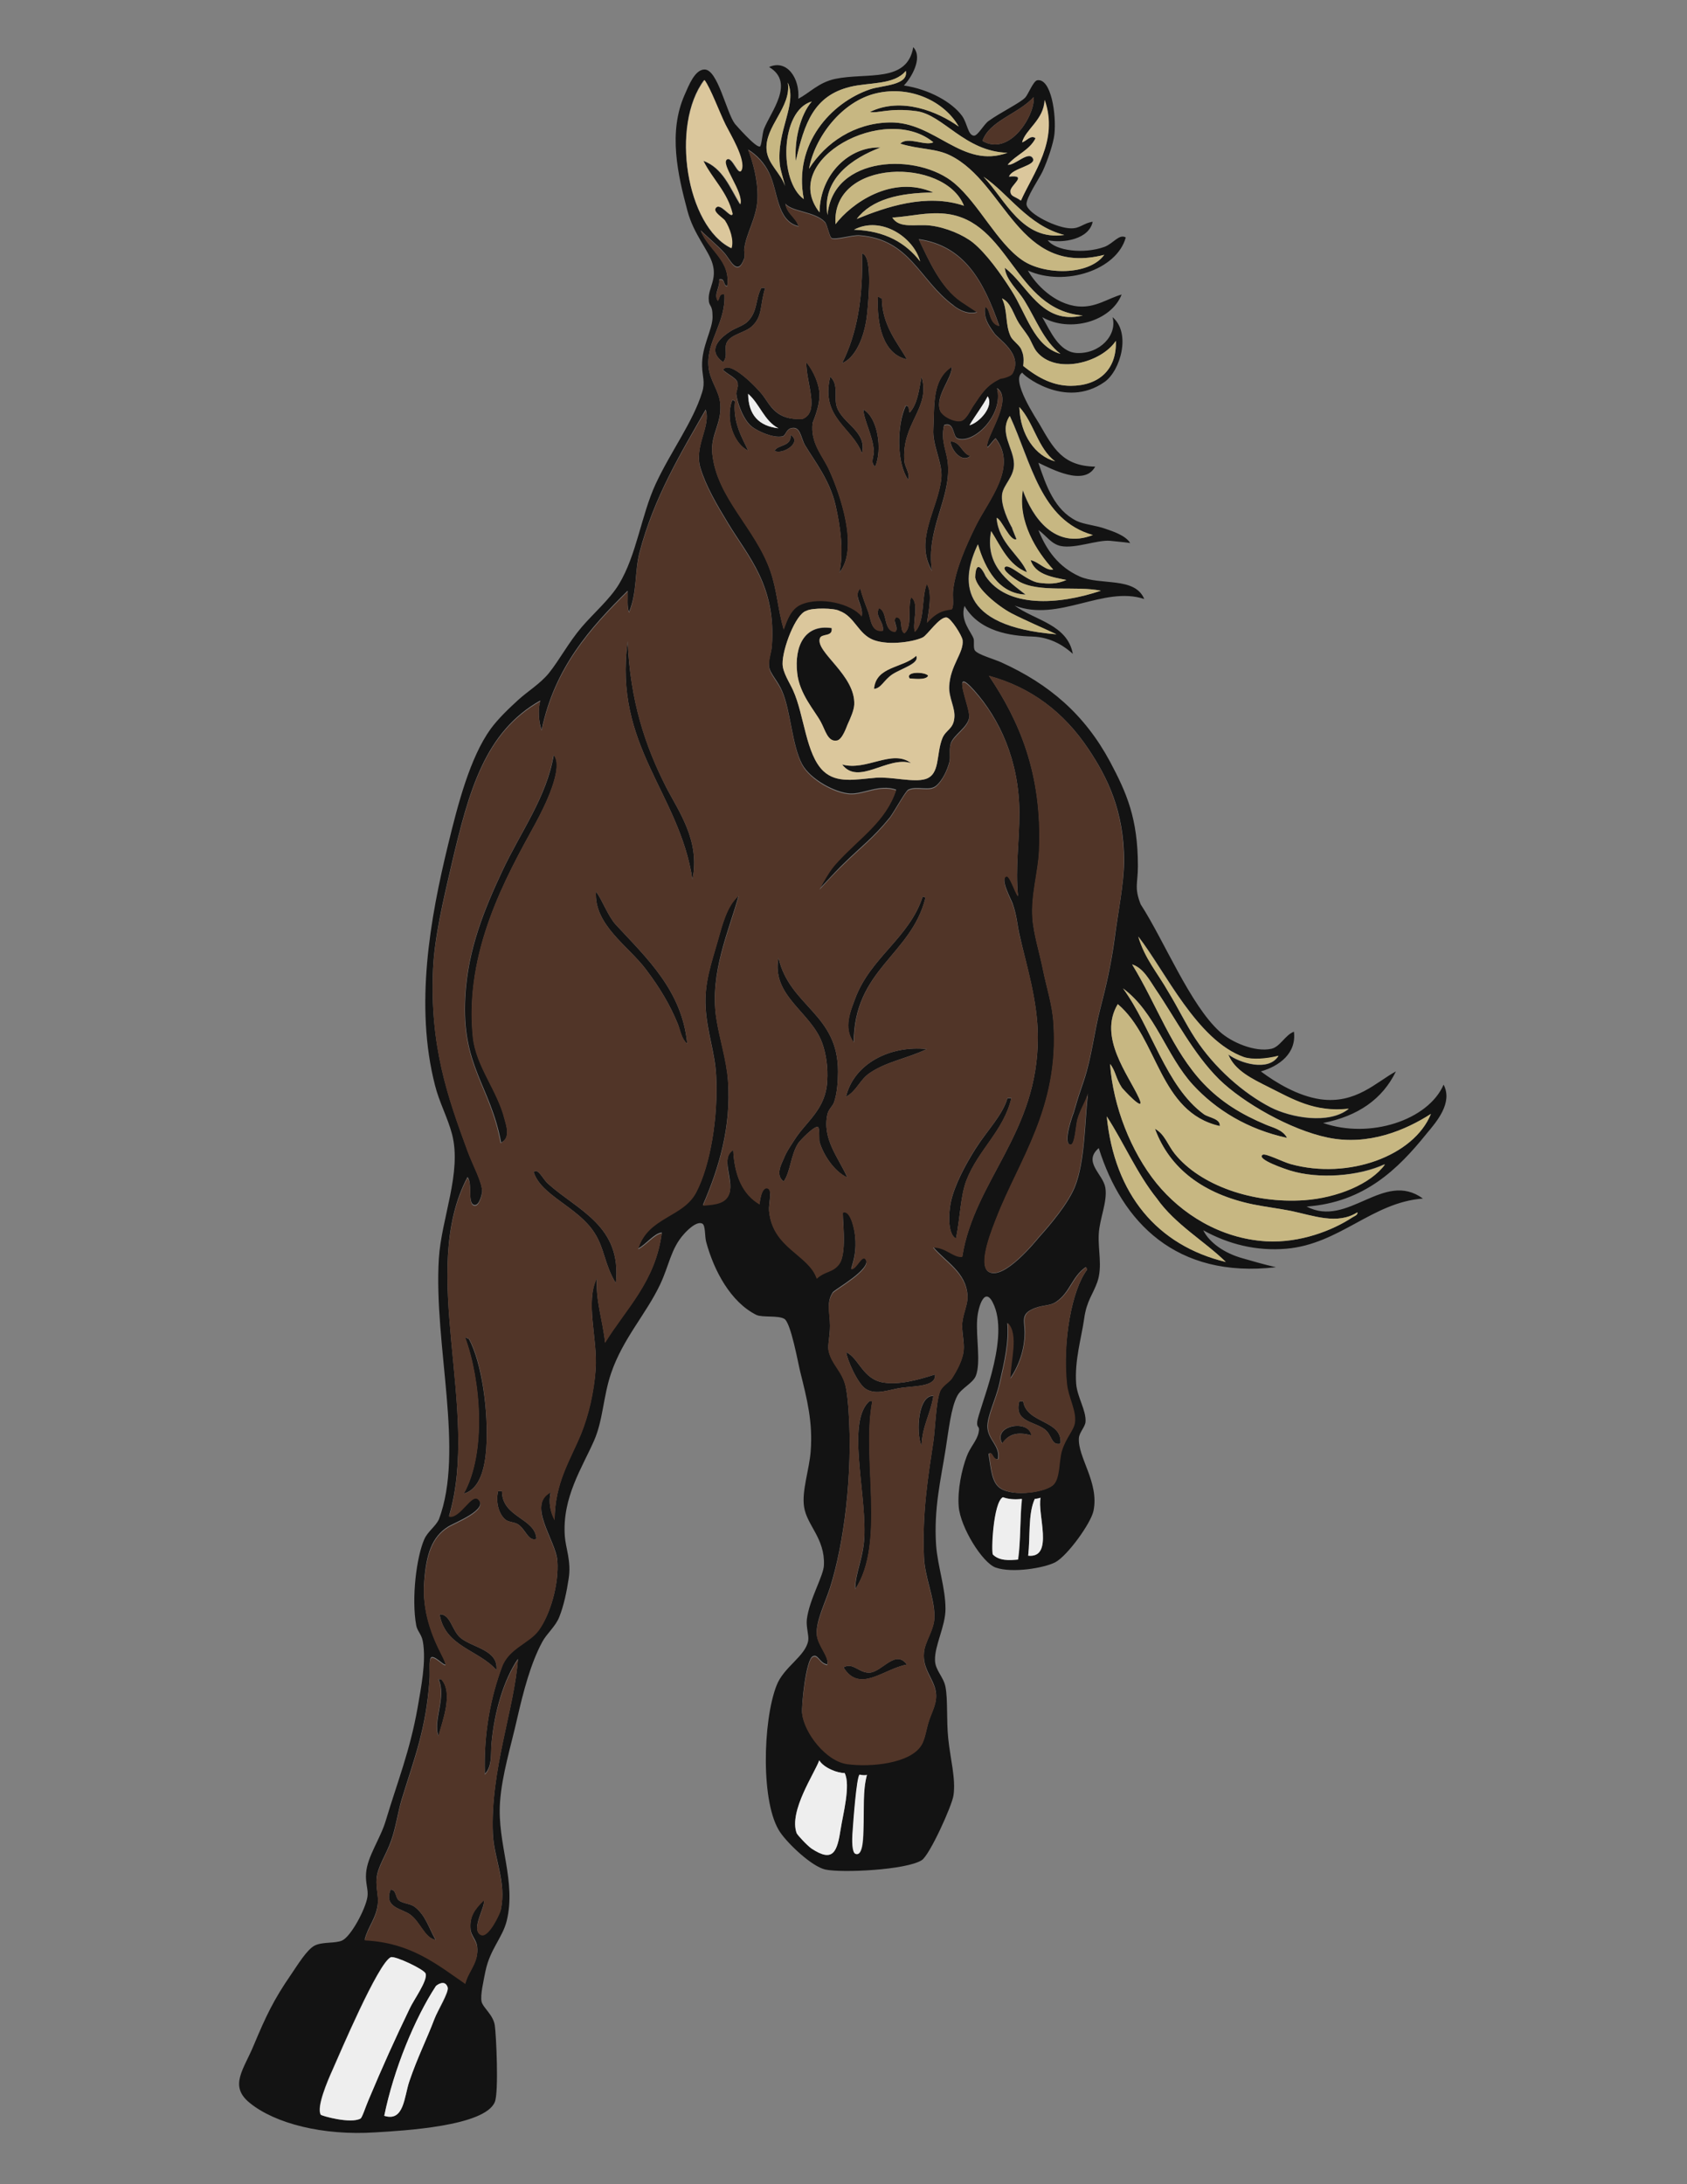 <?xml version="1.0" encoding="utf-8"?>
<!-- Generator: Adobe Illustrator 21.1.0, SVG Export Plug-In . SVG Version: 6.00 Build 0)  -->
<svg version="1.1" id="Layer_1" xmlns="http://www.w3.org/2000/svg" xmlns:xlink="http://www.w3.org/1999/xlink" x="0px" y="0px"
	 viewBox="0 0 612 792" enable-background="new 0 0 612 792" xml:space="preserve">
<rect x="0" y="0" width="612" height="792" fill="#808080" stroke="none"/>
<g>
	<path fill="#131313" d="M307.4,262.8c-0.1,0.2-1.8,5.4-3.8,5.8c-3.3,0.6-4.2-3.8-5.8-6.7c-2.1-4-7.8-10.1-8.6-17.8
		c-1.1-9.7,2.7-17.8,12.5-16.3c0.5,3.4-3.7,1.8-4.3,3.8c-1.5,5,13,13.3,12.5,24C309.7,257.7,308.5,260.4,307.4,262.8z M305.5,277.2
		c5.9,7.8,16.5-3.2,25-0.5C323.6,271.5,314.3,279.7,305.5,277.2z M330,246c0.9,0.1,6.1,0.8,6.7-1C335.6,243.5,328.3,243.4,330,246z
		 M323.7,244.5c3.4-2.2,10-4,8.6-6.7c-4.6,4.5-14.6,3.7-15.4,12C319.6,249.7,320.5,246.7,323.7,244.5z M183.1,405.8
		c-2.6-10.5-10.4-19.2-11.5-29.8c-3.2-31.1,12.1-58.2,22.6-77.3c3.5-6.4,10.5-20.6,6.7-25c-2.6,15.4-11.9,27.7-18.7,42.2
		c-6.4,13.7-12.5,28.3-13.4,45.6c-1.4,25.1,9.1,32,13,52.8C185.3,412.7,183.7,408.1,183.1,405.8z M159.1,608.9
		c3,6.6-2.2,15.1,0,20.6c1.3-5.2,5.5-15.7,1-20.6C159.7,608.9,159.4,608.9,159.1,608.9z M167.2,594c-3.3-2.6-3.7-8.8-7.7-8.6
		c1.9,11.7,14.3,12.9,20.6,20.2C180.9,598.3,171.6,597.5,167.2,594z M150.4,691.4c-1.6-1.2-4.3-1.1-5.8-2.4c-1.2-1-0.8-3.8-2.9-3.8
		c-2.6,6.6,4.2,6.8,7.2,9.1c3.7,2.8,5.1,8.4,9.1,9.1C155.4,698.8,154.4,694.5,150.4,691.4z M170.1,485.5c-0.6,0-0.7-0.6-1.4-0.5
		c5.8,15.8,7.7,42-0.5,56.6c6-1.6,7.7-9.5,8.2-16.3C177.3,511.5,174.7,494,170.1,485.5z M262.3,131.3c2-2.2,0.2-4.9,1.4-7.2
		c1.5-2.9,6.7-3.5,9.1-5.8c4-3.7,2.8-7.7,4.8-13.9c-0.5,0-1,0-1.4,0c-2.3,4.3-1.2,8.8-5.3,12.5c-1.5,1.3-4.5,2.2-6.2,3.4
		C260.6,123,256.6,127.2,262.3,131.3z M276.7,143.3c2.8,3.7,4.8,9.2,14.4,8.6c6.5-2.5,1.3-13.1,1.4-20.6c2.7,3.3,4.8,8.2,4.8,12
		c0,2.8-1,6.3-2.5,10c-0.9,7.3,3.5,11.7,5.9,16.9c4.1,8.9,11,28.6,3.8,37.4c1.6-7.2,0.5-16.1-1.4-24.5c-2.1-9-7.5-15.8-11-21.6
		c-1.7-2.9-1.6-7.3-5.3-6.2c-1.6,0.5-1.8,2.6-2.9,2.9c-3.5,0.8-9.2-2-11-3.4c-3.1-2.3-5.4-8.6-5.8-12c-0.1-0.6,0.8-2.7,0.5-3.4
		c0.4-2.1-3.7-3.6-5.3-5.3C264.7,130.2,274.9,140.9,276.7,143.3z M271.4,142.8c0.1,7.7,4,11.7,11,12.5
		C277.2,152.6,275.6,146.4,271.4,142.8z M286.8,157.7c0.4,4.4-4.7,3.4-5.8,5.8C283.9,165,291.2,160.4,286.8,157.7z M266.6,145.7
		c-0.1-0.4-0.4-0.6-1-0.5c-2.6,7,0.7,15.8,5.8,18.2C269.7,159.5,265.8,153.6,266.6,145.7z M352,165.3c-3.2-0.9-3.3-5-7.2-5.3
		C345.1,163.3,349,168,352,165.3z M313.2,148.5c0.2,3.9,3.4,9.4,3.8,14.9c0.2,2-1.5,4.3,0.5,5.8C320.2,163,318.4,151.3,313.2,148.5z
		 M314.6,113.5c0.6-6,1.9-20.9-1.9-21.6c0.5,16.2-1.9,29.4-7.2,39.8C310,129.9,313.7,122.8,314.6,113.5z M329.5,174
		c0.7-2.4-1.2-4.5-1.4-6.7c-1.2-13.9,9.7-19.3,6.2-30.7c-0.9,4.9-1.5,10-4.3,13c-0.4-0.8,0-2.6-1.4-2.4
		C325.3,154.2,325.2,167.9,329.5,174z M303.6,147.6c-1.2-3.4,0.8-8.1-2.4-11c-3.7,14.9,8.1,18.4,11.5,27.8
		C314.7,156.5,305.6,153.6,303.6,147.6z M329,130.3c-3-5.5-9-12.1-9.1-22.1c-0.6,0-0.7-0.6-1.4-0.5C318,117.3,320.2,128.4,329,130.3
		z M354,416.4c-3.7,5.8-7.8,13.4-9.1,19.7c-0.9,4.4-1,11.6,1.9,13c1.6-7.9,1.6-15.4,3.8-21.1c4.3-11.1,13.5-17.9,16.3-29.8
		c-0.5,0-1,0-1.4,0C363.6,404.5,358.2,409.8,354,416.4z M336.2,380.4c-13.2-1.4-26.4,5.2-29.3,17.3c3.9-2.1,5-6.2,8.6-8.6
		C321.6,384.9,329.2,383.8,336.2,380.4z M300.2,403.9c0.4-1.7,1.9-2.8,2.4-4.3c1.1-3.2,1.4-7.6,1.4-11c0.1-21-17.5-23.6-21.6-41.3
		c-2.6,13.8,11.6,19.5,15.8,30.7c1.5,4,2.2,9.2,1.9,13.9c-0.5,10.5-7.7,14.7-12,21.6c-1.2,1.9-2.8,4.1-3.8,6.7
		c-0.7,1.7-3.2,5.9,0,8.2c2.5-3.5,2.5-9.6,5.3-13.9c0.5-0.8,6.1-6.7,7.2-5.8c0.6,0.5,0.3,4.8,0.5,5.3c1.2,4.3,5.1,10.7,10.1,13
		C304.3,419.9,298.1,413,300.2,403.9z M315.6,606.5c-4,0.3-6.1-3.9-9.6-1.9c5.9,9.6,14.7,0.4,23-1
		C324.9,597.9,320.1,606.1,315.6,606.5z M310.3,576.2c11.1-16.8,2.2-47.9,6.2-68.2c-0.3,0-0.6,0-1,0c-8.3,7.1-1.6,31.3-1.9,48
		C313.5,564.9,310.2,570.1,310.3,576.2z M320.4,501.3c-7.4-1.2-8.8-8.8-13.4-11c0.2,2.5,4.2,11.7,7.2,13.4c3.8,2.3,8.4,0.1,13-0.5
		c5.5-0.7,12.4-0.5,12-4.8C332.3,500.6,326,502.2,320.4,501.3z M334.3,524.4c0.2-7.3,3.3-11.7,4.3-18.2
		C333.3,505.8,332.1,518.8,334.3,524.4z M363.6,523.4c2.2-3.3,5.4-4.4,10.6-2.9C373.3,514.5,360,516.8,363.6,523.4z M371.2,508.1
		c-0.5,0-1,0-1.4,0c-2,7.4,5.1,7.2,9.1,10.1c2.9,2.1,2.3,6,5.8,5.3C385.6,514.8,372.3,516.3,371.2,508.1z M227.7,232.5
		c-5.2,38,18.8,55.1,23.5,86.4c2.9-14.1-5.1-24.8-9.6-33.6C234,270.3,228.6,254,227.7,232.5z M216.2,323.3
		c-0.8,12.1,11.9,19.8,18.2,28.3c4.9,6.5,8.6,12.6,11.5,19.7c0.9,2.3,1.2,5.3,3.4,7.2c-1.8-19.3-14.8-31.2-25.9-43.2
		C220.5,332.1,218.4,326.1,216.2,323.3z M335.7,325.7c-0.1-0.4-0.4-0.6-1-0.5c-4.9,15-19,22-24.5,37c-1.5,4.1-4.5,10.5-0.5,15.8
		C309.8,351.4,330.4,346.5,335.7,325.7z M198.9,429.3c-2.1-1.8-3.6-5.9-5.3-4.3c2.7,8.6,16.1,12.6,22.1,22.1
		c3.7,5.8,3.5,11.2,7.7,18.2C225.7,444.5,209.6,438.9,198.9,429.3z M474,437.5c15.1,7.9,27.9-13.3,42.2-2.9
		c-18.5,1.4-30.1,16.5-49.6,18.2c-10.8,0.9-20.9-1.6-30.1-6.7c2.2,4.4,7.5,8.3,14.4,10.2c3.8,1.1,8,2.3,12,3.2
		c-36.3,4.2-55.9-16.4-64.3-43.2c-5.9,5.1,1.6,9.4,2.4,14.4c0.8,5.1-2.1,11.1-2.4,16.8c-0.3,5.9,1.4,11.7-0.5,17.3
		c-1.6,4.6-3.9,6.8-4.8,13.4c-1,7-3.5,15.1-2.9,23.5c0.4,5,3.7,9.7,3.4,13.9c-0.2,1.9-2.2,3.7-2.4,5.8c-0.5,7,7.4,16.1,5.3,26.4
		c-0.9,4.5-9.5,16.4-13.9,18.7c-4.1,2.1-15.6,4-21.6,1.9c-4.8-1.7-12.8-14.6-13.4-22.1c-0.5-5.9,1.1-13.5,2.9-18.2
		c1.2-3.3,3.7-5.7,4.3-8.6c0.6-2.8-0.7-1.4-0.5-3.8c0.4-4.6,11.6-29,6.2-42.2c-3.3-8.1-5.9,0.4-6.2,4.8c-0.5,6.5,1.4,15.8-0.5,20.6
		c-1.1,2.7-5.3,4.5-6.7,7.2c-2.3,4.3-3.1,12.2-4.3,19.7c-1.7,10.8-4.3,21.2-3.4,34.6c0.6,7.7,3.4,15.4,3.4,23c0,6.3-4,13.3-3.8,18.7
		c0.1,3.6,3.1,5.9,3.8,9.6c0.9,4.7,0.3,11.9,1,18.7c0.7,7.1,2.8,14.6,1.9,20.6c-0.5,3.7-8.6,21.6-11.5,23.5
		c-5.6,3.6-29.1,4.7-35,3.4c-4.9-1.1-13.4-9.2-16.3-13.4c-7.2-10.3-6.4-40.5-1.4-53.3c2.6-6.8,10.5-10.6,11.5-16.3
		c0.3-2-0.8-4.8-0.5-7.7c0.9-7.3,6.1-15.8,6.2-19.7c0.4-9.7-6.2-14.4-7.2-21.1c-0.9-5.8,1.9-13.5,2.4-20.2
		c0.8-10.5-1.3-18.8-3.8-28.8c-0.8-3.2-3.4-17.9-5.8-19.2c-2.3-1.3-7.9-0.4-10.1-1.4c-9.4-4.7-15.4-16.1-18.2-26.4
		c-0.6-2.1-0.2-6-1.4-6.7c-2.2-1.2-6.2,3.2-6.7,3.8c-4.7,5.2-5.3,11.2-8.6,18.2c-5.1,10.8-13.5,19.6-17.8,32.2
		c-2.9,8.5-2.9,17-6.2,24.5c-4.3,9.8-11.6,20.6-10.6,34.6c0.3,4.4,2.4,9.1,1.4,15.4c-0.7,4.7-1.8,9.9-3.4,13.9
		c-1.3,3.4-4.7,6.2-6.2,9.1c-4.2,7.8-6.8,17.8-9.1,27.8c-2.2,9.8-5.5,20.3-6.2,30.2c-1.1,15.2,6,28.7,2.4,43.2
		c-1.6,6.2-6,10.1-7.7,18.2c-0.7,3.6-1.9,8.6-1.4,11c0.5,2.2,4.2,4.7,4.8,8.6c0.5,3.3,1.5,24.2,0,27.8c-3.6,8.8-33.3,10.4-43.2,11
		c-19.3,1.3-36.6-3.3-45.6-10.6c-7.8-6.2-2.3-12.1,1.4-21.1c4.4-10.5,7.2-16.4,13.4-25.4c2.6-3.8,5.8-9.1,8.6-10.6
		c2.9-1.5,7.6-0.7,10.1-1.9c3.2-1.6,8.4-11.3,9.1-15.8c0.4-2.6-0.8-4.9-0.5-8.6c0.5-6.2,5.2-12.4,7.2-19.2c4.2-14,8.7-25,11.5-40.8
		c1.2-7.1,3.2-16.7,1.9-24c-0.5-2.7-2-3.7-2.4-5.8c-1.8-9.9,0.1-24.8,2.9-31.2c1.2-2.8,4-4.6,5.3-7.2c9.4-24.9-1.9-63.3,0-94.6
		c0.9-14.6,8.4-31.2,4.8-45.1c-1.6-6.1-4.7-11.7-6.2-17.8c-7.4-28.8-1.8-60.4,4.8-87.4c3.5-14.4,7.9-31.4,15.4-41.8
		c2.8-3.8,6.6-7.4,10.1-10.6c3.3-3,7.9-5.8,11-9.6c3.8-4.7,7.2-11.2,12-16.8c4.2-4.9,10.2-10.1,13.4-15.4
		c6.5-10.7,8.1-25.1,13.4-36.5c5.5-11.8,13.5-22.4,16.8-33.1c1.2-3.8,0.1-5.6,0-9.6c-0.2-7.1,3.8-13.1,3.8-17.8c0-5-1.4-3.3-1.4-6.7
		c0-3.9,3-7,1.4-12.5c-1.4-5-6.8-10.6-9.1-19.2c-3.5-13.1-7.1-28.5-1-42.2c1.5-3.4,3.7-9.1,7.2-9.1c4.8,0,7.9,15.6,11,19.7
		c0.1,0.1,7.7,8.9,9.1,8.2c0.6-0.3,0.8-4.5,1.4-6.2c2.4-6.3,11.5-16.9,1.9-22.6c6.5-2.9,11.2,4.1,10.6,11.5c4-2,7.3-5.9,13.4-7.2
		c11.5-2.4,26.1,1.6,28.3-11.5c3.7,3.9-0.9,11.4-3.4,13.9c9.3,1.4,17.5,6.1,21.1,11c2,2.8,2.1,7,4.3,7.2c1.4,0.1,3.6-4.1,5.3-5.3
		c4.4-3.2,11.6-6.6,13.4-8.6c1-1.1,2.9-6,4.3-6.2c5-0.8,7,12.4,6.2,19.7c-0.4,3.3-2.4,9.3-4.3,13.4c-1.3,2.7-6.1,9.7-5.8,12
		c0.5,3.4,11.3,8.7,16.3,8.6c3.2,0,4.4-1.9,7.7-2.4c-1.3,6.3-10.5,7.9-16.3,6.7c2.8,3.9,13.2,5.1,20.6,2.4c3.2-1.2,5.3-4.8,7.7-3.4
		c-3.2,11.8-22.1,18-35.5,12c2.7,4.9,9.6,12.2,18.2,13c6.3,0.6,11-3,15.8-4.3c-3.8,9.7-18.7,14-28.8,8.2c3,5.1,6,12.6,12.5,13
		c8.4,0.4,14.8-6.5,13-13c6.8,5.7,2.9,19.4-2.9,23.5c-14.5,10.2-30.3-3-29.8-3.4c-4.6,2.5,5.5,17.4,6.2,18.7
		c5,8.7,8.4,15.2,20.2,15.4c-3.9,7.3-15.9,0.8-20.6-1.4c2.8,8.4,5.9,17.2,13.9,21.1c2.7,1.3,7.1,1.6,10.6,2.9
		c2.3,0.8,7.1,2.3,8.8,5.1c-2.7-0.4-5.8-0.6-7.3-0.8c-4.6-0.4-12.6,2.9-17.8,1.9c-3.6-0.7-5.5-4-8.2-5.8c3,7.5,7.4,13.4,14.9,16.8
		c7.6,3.4,20.1,0,23.5,8.2c-14.8-4.9-31,8.5-47,2.4c7.4,5.4,19.1,6.8,21.1,17.5c-2.5-2.3-7.5-6.1-14.9-6.3
		c-7.4-0.2-19-1.7-24.4-11.1c-1.7,5.3,2.5,9.5,3.3,11.9c0.3,1-0.2,3.4,0.5,4.3c1.1,1.5,7,3.1,9.6,4.3c17.4,7.9,30.2,18.9,39.4,36
		c6,11.3,10.1,20.5,10.1,37.9c0,6.2-1.4,7.7,1,13.8c8.6,13.3,17.9,36.4,28.7,46.2c4.3,3.9,12.8,7.5,18.7,6.2c3.2-0.7,5-5,8.2-6.2
		c1,7.9-5.4,12.5-12,14.4c5.5,4.1,13.4,8.9,21.6,10.1c12.8,1.8,20.2-6.2,27.4-10.1c-4.9,10.1-13.8,16.2-26.4,18.7
		c16.9,5.9,38.1-1,43.7-13.9c3.4,6.5-2.4,13.3-6.2,17.8C507.2,423.9,494.9,436,474,437.5z M413,339.6c2.4,8.1,6.9,13,11,20.2
		c3.3,5.6,6.1,11.5,9.6,16.8c7,10.7,17.5,19.9,27.4,25c7.3,3.7,21.1,6.3,28.3,0.5c-12.3,1.4-20.4-3.5-28.8-7.7
		c-6.2-3.1-12.7-6.2-14.9-12c4.1,3.1,14.6,6.4,18.2,0.5c-4.3,1.1-9.4,1.5-12.5,0.5C434.2,377.2,422.8,352.2,413,339.6z M366.4,150.9
		c-4.2,5.9,1.3,11.6,1.4,17.3c0.1,4.7-3.8,7.5-4.3,11c-0.6,4,2.5,10.4,3.8,12.5c-0.6-1,0.3,1,1.4,3.8c-2.3,1.1-5.5-7.4-7.2-7.7
		c0.7,9.2,8.7,13.7,11,19.7c-6.7-2.6-9.4-9.2-13-14.9c-2.3,12.3,6,18,12.5,23c-9.7-0.3-14.7-9.3-17.3-18.2
		c-6,12.6-7.6,29.7,28.5,32.6c-4-1.9-11.7-5.2-16.5-7.7c-4.8-2.6-12.3-8.7-13-12.9c0.2-6.9,2.8-2.8,3.8-0.5
		c7.7,11.6,26.4,10.5,41.8,5.3c-9.3-1.9-22.3,0.9-29.8-3.4c-1-0.6-6.7-4.3-4.8-5.3c1.8-0.9,7.6,5.1,12,5.8c3.7,0.5,6.7,0.5,10.1-1
		c-5.7-1.1-11.3-2.1-13-7.2c3,0.6,5.6,4,8.2,3.4c-6.1-6.6-12.9-17.5-11-28.8c3.4,9.8,11.6,21.7,25.4,16.3
		C377.6,188.8,374.2,167.7,366.4,150.9z M369.8,147.6c0.3,10.3,5.9,17.8,13,19.7C376.5,162.6,375,153.2,369.8,147.6z M376,127.4
		c-1.1-1.4-1.8-3.6-2.9-5.3c-1.1-1.7-2.4-3.3-3.4-4.8c-2.1-3.3-2.9-7.6-6.2-9.1c2.2,4.6,1.1,9.5,3.2,13.9c0.7,1.4,3.2,3.1,3.8,4.6
		c0.6,1.6,1,2.8,0.7,6c5.8,4.6,11.2,7.2,17.3,7.2c10.2-0.1,16.7-5.9,16.3-16.3C399.5,131.6,382.8,136,376,127.4z M342.9,77.5
		c-6.6-0.7-12.6,1-19.2,1.4c2.7,4.2,8.5,2.2,13.9,2.9c5.7,0.7,11.9,3.4,15.4,6.2c4.8,3.9,10.1,11.3,13.9,17.3
		c5.5,8.6,8.2,20.3,17.8,23c-6.1-4.7-8.9-12.6-13-19.2c-2.5-4.1-6.7-7.4-7.2-12c8.3,6.2,13.3,20.9,28.3,17.3
		C368,112.4,366.3,79.9,342.9,77.5z M338.6,69.8c-12.4,0.1-22.4,2.5-27.8,9.6c10.5-4.3,25.2-9.4,38.9-4.8
		c-7-17.6-48.2-17.2-46.6,6.7C308.7,73.9,323.5,63.2,338.6,69.8z M309.8,83.3c11.4,0.4,18.8,4.8,24,11.5
		C331.5,86.1,319.7,78.1,309.8,83.3z M344.8,56.4c-5.4-2.7-11-2.1-18.2-4.3c2.7-2.8,9,1,12-0.5C321.1,37.1,282.4,58,297.3,77
		c0.2-14.2,11.2-24,22.1-23.5C309.3,57.3,298,64.9,300.2,78c1.9-21.7,32.8-22.8,46.1-11.5c8.9,7.6,15.4,21.5,24.5,27.8
		c7.9,5.5,24.3,5.7,29.8-1.9C369.4,100.4,364.9,66.4,344.8,56.4z M356.8,64.1c7.9,8.3,14,23.4,29.3,21.1
		C373,81.9,365.7,70,356.8,64.1z M370.8,51.6c1.5-0.3,3.2-2.9,4.8-1.4c-2.2,4.4-7.1,6-10.1,9.6c2.5,0.4,7.5-5.1,9.1-2.4
		c1.6,2.7-7.7,3.7-8.6,6.7c7.1-0.8,0.4,3.1,0.5,5.3c0.1,2,1.7,1.8,3.8,3.4c4.4-9.9,13.8-21.7,8.6-36.5
		C378.6,43.5,372,46.9,370.8,51.6z M356.4,51.1c10,5.8,19.2-9.5,18.6-15.9C369.3,41.4,359,43.7,356.4,51.1z M318,33.8
		c-12.7,2.9-22.5,16.1-24.5,27.4c6-9.5,16.5-16.6,29.3-16.8c16.5-0.3,26.2,17,42.7,11c-15.5-0.4-23.4-13.9-33.1-15.1
		c-9.7-1.3-13.8,0.9-16.8,0.3c11.4-5.6,24.7-0.1,32.2,5.3C342.8,37,330.6,30.9,318,33.8z M291.6,72.2c-3.9-20,9.9-35,24-39.8
		c4.4-1.5,14.1-1.4,13-6.7c-4.2,5.2-13.4,4.1-20.2,5.8c-13.1,3.2-16.6,13.1-19.7,26.9c-0.6-7.8,1.7-16.9,5.8-21.6
		C283,40.1,282.5,65.7,291.6,72.2z M278.1,54.5c0.5,5.1,5,8.1,6.7,13c0-0.3-1.7-5.8-1.9-7.7c-1.3-12.3,6.4-21.8,2.9-29.8
		C287.2,39,277.3,45.9,278.1,54.5z M265.2,90c0.9-2.8-0.5-7.1-2.4-10.1c-0.6-0.9-4.1-3-3.4-4.3c1.6-2.8,5.9,4.2,6.2,1.9
		c-1.9-8-7.3-12.5-10.6-19.2c7.2,2.6,9.7,9.8,13.4,15.8c1.4-4.3-7.4-14.8-4.8-16.3c2-1.2,4.2,6.5,5.3,3.8c1.6-3.8-4.1-12.9-5.8-16.3
		c-2.2-4.4-5.5-13.4-7.7-16.3C243.1,45.4,249,82.2,265.2,90z M257,132.7c0.4,5.4,4,8.9,4.3,13.9c0.5,7.2-3.6,10.9-2.9,17.8
		c1.6,16.1,15.7,26.9,21.1,42.7c2.4,7,2.6,13.4,4.8,21.1c1.2-3.3,2.5-7.5,6.2-9.1c7.1-3.2,18.7-0.2,22.1,4.3
		c0.8-3.9-3.3-7.3-0.5-10.1c0.6,2.6,1.8,5.7,2.9,8.6c0.9,2.5,1,7.5,5.3,6.7c0.4-3.4-3.1-5-1.4-8.2c3.3,1.5,1.3,8.3,5.8,8.6
		c1.7-1.1-1.3-4.1,0.5-5.3c2.7,0.2,0.9,4.9,2.9,5.8c3-2.1,1.1-9.1,2.4-13c3.2,1.9,0.3,9.8,1.4,12.5c3.7-3.5,2.3-12.1,4.3-17.3
		c2.2,3.2,0.6,10.4,0.1,14c4-4.7,6.9-4.5,9-4.9c0.9-1.3,0.1-4.5,0.5-7.2c0.9-7.2,4.5-15.5,8.2-23c4.7-9.5,15.3-21.2,7.2-31.7
		c-0.4,0.1-2.5,2.9-2.9,3.2c-1.7-2.4,9.8-17.2,3.4-21.4c2.5,9.9-8.7,20.5-14.4,18.2c-1.7-0.7-1-6.2-4.8-4.8
		c-1.4,5.9,1.1,9.5,1.4,14.4c0.9,12.6-8.1,23.5-5.8,38.4c-6.6-11.2,2.3-22.5,3.4-33.6c0.5-5.6-3.3-11.7-2.9-17.8
		c0.5-8.1-0.7-17.8,6.7-22.6c0.1,4.3-6.1,10.6-4.3,15.8c0.8,2.2,5.4,4.4,7.7,3.8c1.8-0.4,3.2-3.6,4.3-5.3c3.4-5,4.8-7.5,10.1-10.1
		c-0.3,0.2,3.6-0.6,4.3-1.9c3.7-6.9-5.2-12.2-6.7-14.4c-2.4-3.4-3.7-5.3-3.4-9.6c2.2,0.4,1.1,6,5.2,6.9c-5.6-16-12.5-29-29.2-31.4
		c3.8,8.1,8.1,17.7,15.4,22.6c0.9,0.6,2.8,1.9,5.8,3.8c-4.2,1.3-8.3-2.1-8.6-2.4c-12.4-9.1-15.6-24-34.1-25.4
		c-2.6-0.2-8.6,1.7-10.1,1c-0.8-0.4-1.6-4.9-2.4-5.8c-3.6-3.9-12.1-3.7-14.4-6.7c0.6,3.7,3.8,4.9,4.8,8.2
		c-7.9-1.9-7.4-12.6-10.6-19.2c-1.8-3.8-4.5-6.6-7.7-8.6c1.7,4.6,3.6,11,3.4,17.8c-0.3,7.1-4.1,12.4-4.8,18.2c-0.1,1,0.3,2.4,0,3.4
		c-2.5,7-5.1,0.4-7.2-1.9c-2.5-2.8-7.2-6.7-8.6-8.2c2.6,7,11,10.8,9.6,20.2c-1.6-0.2-0.6-3-2.9-2.4c0.4,2.9-2.1,5.3-0.5,7.7
		c0.8-0.8,0.4-2.8,2.4-2.4C263.4,116.9,256.3,123.6,257,132.7z M358.3,143.7c-1.7,3.4-4.7,7.2-6.6,10.5
		C355.3,153.3,360.7,147.3,358.3,143.7z M344.4,248.9c0.3-7.7,5.4-12.2,4.8-16.8c-0.2-1.6-4.2-8-5.8-8.2c-2.6-0.3-6.9,6.3-8.6,7.2
		c-2.9,1.5-12,3.1-17.8,1c-5.7-2.1-6.9-8.6-12.5-10.6c-1.7-1-9.8-1.2-12,0c-3.9,1.1-8.7,13.9-8.6,19.2c0,3.1,2.6,6.9,3.8,9.6
		c4.1,9,4.6,23.2,11,29.3c4.9,4.6,11.7,3,19.2,2.4c5.5-0.4,13.5,1.8,17.8,0.5c5.5-1.7,3.8-9,6.2-14.9c1.3-3,3.9-3.2,4.3-7.2
		C346.7,256.7,344.2,253.1,344.4,248.9z M148.5,728.4c1.6-3.3,6.7-10.3,5.8-12.8c-0.5-1.5-11.1-6.5-12.6-5.9
		c-4.6,2.1-18.6,35.2-21.1,40.8c-1.9,4.2-5.9,13.6-4.3,16.3c0.2,0.4,10.8,3.4,14.4,1.4c0.6-0.3,1.9-4.4,2.9-6.7
		C138.9,749.1,143.1,739.8,148.5,728.4z M162.4,720.7c-1-3.2-4.1-0.8-4.3-0.5c-7.6,11.6-15.3,30.2-18.7,47c7.2,2.3,7.2-6.9,9.1-12.5
		c3-8.8,6.3-15.2,9.1-22.6C158.9,729,163,722.4,162.4,720.7z M306.4,642.9c-2.6,0.1-7.6-1.9-9.2-4.6c-1.6,4.6-11.1,18.4-8.2,26.4
		c0.3,0.7,3.7,4.4,5.4,5.6c7.9,5.2,9.3,1.2,10.6-7.2C305.7,658.4,308.7,647.2,306.4,642.9z M314.5,643.5c-0.9,0.3-2,0.1-2.6,0
		c-1.1,0.9-2.3,17.5-2.5,20.5c-0.3,3.7-0.2,7.7,1,8.2c3,1.2,2.8-7.4,2.9-8.6C313.5,655.3,312.9,649.7,314.5,643.5z M376.5,376.1
		c0-13.3-4.3-26.5-6.7-37.4c-0.9-4.1-0.8-6.2-2.4-11c-0.3-1.1-4.7-8.9-2.4-10.1c1.2-0.7,3.2,6.1,4.3,7.2c-1-10.3,0.5-19.1,0.5-30.2
		c-0.1-18.8-7.1-33.8-16.3-44.2c-9-10.1-1.5,5.9-1.9,9.6c-0.4,3.7-5.8,6.5-6.7,9.6c-0.7,2.3,0,4.7-0.5,6.7c-0.8,3.1-2.6,6.8-4.8,8.6
		c-2.5,2.1-6.9-0.1-10.1,1.4c-1,0.5-5.3,8.3-6.7,10.1c-6.1,7.5-10.4,10.5-16.8,16.8c-1.1,1-5,5.1-8.7,9.1c3.9-7.4,5.6-8.9,6.7-10.1
		c8-8.8,17.4-14.6,21.1-25.9c-6.2-2.1-11.8,1.7-16.8,1.4c-5.3-0.3-14.3-5.1-17.3-10.6c-3.7-6.9-4.1-19.1-7.2-26.4
		c-1.5-3.7-4.5-6.5-4.8-9.1c-0.3-2.5,0.8-5,1-7.2c1.7-22-8.5-32.5-15.8-44.6c-4-6.6-8.1-13.5-10.1-20.2c-2.4-8,3.9-15,1.9-21.1
		c-9.2,16.1-18.8,31.9-24,51.8c-1.8,6.9-0.8,14.4-3.8,21.6c-0.8-1.9-0.4-5.1-0.5-7.7c-13.7,13.5-26.5,27.9-31.2,50.4
		c-1.1-2.5-1.4-7.6-0.5-10.6c-20.1,11.4-25.9,32.6-32.2,59.5c-3,12.9-6.2,26.4-6.7,37.9c-1.2,28,5.3,46.2,12.5,65.8
		c2,5.4,5.4,11.4,5.3,14.9c0,0.4-0.9,5.3-2.9,4.8c-2.5-0.7-0.5-7.8-2.4-10.1c-18.1,34.1,4.7,84.3-6.7,122.9
		c4.1,0.8,8.2-8.6,10.6-6.2c3.9,3.9-8.5,8.5-11,10.1c-5.9,3.7-7.9,10.2-8.6,19.7c-0.9,10.9,3,20,6.2,26.4c4.5,8.8-2.4-0.5-3.8,1.4
		c-0.8,1.1-0.2,5-0.5,8.2c-1.3,17.8-5.4,27.9-10.1,43.2c-1.4,4.7-2.1,10.1-3.8,14.9c-1.9,5.4-5,9.5-5.3,13.9
		c-0.2,3.3,0.7,6.1,0.5,8.6c-0.5,5.7-3.6,8.5-4.8,13.4c16.6,0.8,26.2,8.7,36.5,15.8c1.2-4.8,5-7.7,4.3-13.4
		c-0.3-2.3-2.2-3.9-2.4-6.2c-0.4-4.6,1.4-7.3,4.8-10.6c0.9,2.2-5,10.8-1,12.5c2.8,1.2,7-8,7.2-9.1c2.1-9.9-2.5-18.5-2.9-27.4
		c-1-22.9,7.9-45.8,9.1-63.4c-5.2,7.6-8.6,19.4-9.6,30.7c-0.3,3.6,0.3,8.3-2.4,11c-0.5-15.2,2.3-28.3,6.2-38.9
		c2.6-7,9.9-8.6,13.4-13.4c4.1-5.5,7.3-16.4,6.7-25c-0.5-7.3-11.2-20.3-2.4-25c-0.9,3.9-0.1,7.3,1.4,10.1
		c0.1-13.6,5.7-21.7,9.6-31.2c2.7-6.6,4.7-15.3,5.3-23.5c0.7-11.2-3.9-24.3,0.5-33.1c-0.7,7.9,2.1,15.6,2.9,23.5
		c7.7-12.5,18.3-22,20.6-39.8c-2.7,0.2-5.7,4.3-8.6,5.8c3.6-11.8,16.3-11.5,21.1-20.6c5.1-9.8,8-27.1,7.2-42.2
		c-0.4-8.2-3.3-15.7-3.8-24.5c-0.6-8.9,2.2-16.6,4.3-24c1.8-6.4,3.5-13.2,7.7-16.8c-3.7,13.3-10.5,28-8.2,44.2
		c1.1,7.5,3.8,15.3,4.3,23c1.2,16.9-3.3,31.7-9.1,45.1c4.7-0.4,8.4-0.8,9.6-4.3c1.7-4.9-3.4-12.7,1.4-15.8
		c0.4,9.3,3.4,16.1,9.6,19.7c-0.1-0.1,0.6-6.6,2.9-5.8c1.8,0.6,0.3,5.8,0.5,8.2c1.2,13.5,14.3,15.7,17.3,24.5
		c3.1-2.8,5.8-2.1,8.2-5.3c3.1-4.2,0.7-18.5,1.4-18.7c2.8-0.7,4.1,6.6,4.3,8.6c0.6,5.4-0.5,9-1.4,12c2.1,0.1,3.9-5.7,5.3-3.4
		c2.1,3.6-11.3,10.9-12,12c-2.4,3.7-1,7.1-1,12c0,4.1-0.9,7.1-0.5,9.1c1.1,5,4.9,7.2,6.2,13c0.5,2.4,0.8,5.7,1,8.2
		c1.7,23.6-1.7,49.1-6.7,64.8c-1.9,5.8-5.1,12.1-4.8,16.8c0.2,3.9,4.7,8.3,3.8,11c-2.8-0.4-3.3-4-5.3-2.9c-2.5,1.4-4.1,18-3.8,20.6
		c0.8,6.7,8.5,17.2,16.3,18.2c8.8,1.2,22.8-0.4,26.9-6.7c1.5-2.3,1.8-5.9,2.9-9.1c1.1-3.3,3-6.4,2.4-10.1c-0.7-4.9-4.9-8.2-4.3-14.4
		c0.4-4.1,3.8-8.2,3.8-13c0-7-3.5-14-3.8-21.6c-0.7-15.9,1.5-29.2,3.4-41.8c0.7-4.8,0.9-14,2.4-18.2c0.7-2.1,3.4-3.5,4.3-4.8
		c2-2.9,4-6.9,4.3-10.1c0.3-3.1-0.8-6.9-0.5-10.1c0.4-3.6,2.1-6.8,1.9-9.6c-0.4-8.6-8-12.4-12.5-17.8c4.5-0.2,7.4,3.8,10.6,3.4
		C353.5,428,376.6,410.8,376.5,376.1z M370.8,543.6c-2.9,0.3-5,0-6.9-0.7c-3.5,1.8-4.3,20-3.6,20.8c2.3,2.3,5.9,2.1,9.1,1.8
		C370.3,559.1,370,550.3,370.8,543.6z M377.5,543.1c-0.6,0.2-1.6,0.4-2.1,0.4c-2.5,5.4-1.6,13.6-2.4,20.6
		C382.5,565.1,376.2,548.8,377.5,543.1z M394.3,460.5c-0.1-0.4,0-0.9-0.5-1c-5,3.5-5.6,9.1-10.6,12.5c-2.6,1.8-5.1,0.9-9.1,2.9
		c-3.8,1.9-2.4,4.5-2.4,8.2c0,6.3-2.1,12.1-5.3,16.8c-0.1-6,3.2-16.1-1-20.2c0.6,6.9-1,13.9-2.9,22.1c-1.3,5.7-4.5,11.8-4.3,15.8
		c0.3,4.7,4.7,6.7,3.8,11.5c-2.1,0.3-1.9-3.1-3.4-1.9c0.9,5.4,1.1,10.4,4.3,12.5c5,3.2,16.6,1.3,19.2-1.4c2.3-2.4,1.8-8.4,2.9-12
		c1.4-4.9,4.5-7.7,4.8-10.6c0.5-4.4-2.4-9-2.9-13.9C385.5,486.4,388.8,467.8,394.3,460.5z M399.1,366c2.1-8,4.1-16.7,5.3-25.9
		c1.2-9.4,3.3-19.3,3.4-27.8c0-18.3-6.1-30.5-13-40.8c-8.9-13.3-20.8-22.3-36-26.4c10.9,16.2,19.4,35.4,18.2,63.4
		c-0.3,7.7-3,16-2.4,24.5c0.4,5.8,2.6,12.6,3.8,18.7c1.3,6.4,3.4,12.7,3.8,19.2c2.2,30.7-12.6,50-20.6,70.6
		c-1.1,2.9-7.2,17.1-2.9,19.7c5.5,3.2,17.1-11.2,18.2-12.5c4.5-5,10.5-12.2,13-18.2c3.8-9.4,3.6-23.8,4.8-34.1
		c-0.2,2-2.8,5.9-3.8,9.6c-0.5,1.7-0.9,9.1-2.4,9.1c-3.3,0,0.9-11.4,1-11.5c2.1-7.2,1.3-4.5,3.8-12C396.1,383.1,397,374,399.1,366z
		 M419.7,434.6c-7.3-9.1-11.9-20.1-18.2-29.8c2.8,28.2,18.3,46.8,43.2,52.8C437.2,450.2,426.3,444,419.7,434.6z M502.3,422.1
		c-9.4,4.4-23.9,5.5-34.1,2.4c-1.4-0.4-12.8-4.2-10.1-5.8c1-0.6,7.5,2.7,10.1,3.4c21,5.8,44.8-3,50.9-18.2
		c-9,5.8-22.6,11.7-37.4,8.6c-13.6-2.8-30.8-12.7-39.4-21.1c-9.4-9.3-15.9-22.2-23-32.6c-2.3-3.4-4.5-7.8-8.6-9.1
		c8.9,14.5,14.5,31.2,25.9,43.2c6.5,6.8,13.8,11.2,22.6,14.9c2.3,1,6.2,1.8,7.7,4.8c-14.3-3.1-25.7-10.1-34.1-19.2
		c-9.8-10.7-13.6-26.3-25.4-35c10.4,14.2,15.5,35.5,29.3,45.6c1.8,1.3,6.1,1.6,5.8,4.3c-22.1-5-22.3-31.8-37-44.2
		c-7.2,12,3.8,25.5,7.7,34.1c2.8,6.2-6.2-3.7-6.2-3.8c-2.3-3.5-2.3-6.2-4.3-8.6c1.1,15.4,7.6,31.8,16.8,43.2
		c9.1,11.2,23.2,20.1,39.8,21.1c12.4,0.7,24.2-4,31.2-8.6c0.7-0.5,2.2-0.9,1.9-1.9c-7.2,4.6-15.9,1.2-24-0.5
		c-4.5-0.9-9.5-1.5-13.9-2.4c-17.8-3.7-30.2-12.9-35.5-27.4c3.6,2,4.6,5.9,7.2,9.1c9.2,11.4,28.2,18.1,47,16.8
		C484.8,434.3,497.1,429.3,502.3,422.1z M182.1,540.7c-0.5,0-1,0-1.4,0c-0.9,3.8,0.1,7.9,2.4,10.1c1.2,1.2,3.3,1,4.8,1.9
		c2.8,1.8,3.8,6.4,6.7,5.3C194.2,550.4,182.1,550.3,182.1,540.7z"/>
	<path fill="#EEEEEE" d="M282.4,155.3c-7.1-0.8-10.9-4.8-11-12.5C275.6,146.4,277.2,152.6,282.4,155.3z M358.3,143.7
		c-1.7,3.4-4.7,7.2-6.6,10.5C355.3,153.3,360.7,147.3,358.3,143.7z M363.8,542.9c-3.5,1.8-4.3,20-3.6,20.8c2.3,2.3,5.9,2.1,9.1,1.8
		c1-6.5,0.7-15.2,1.4-22C367.9,543.8,365.7,543.6,363.8,542.9z M377.5,543.1c-0.6,0.2-1.6,0.4-2.1,0.4c-2.5,5.4-1.6,13.6-2.4,20.6
		C382.5,565.1,376.2,548.8,377.5,543.1z M297.2,638.3c-1.6,4.6-11.1,18.4-8.2,26.4c0.3,0.7,3.7,4.4,5.4,5.6
		c7.9,5.2,9.3,1.2,10.6-7.2c0.7-4.7,3.7-15.9,1.4-20.2C303.9,643,298.8,641,297.2,638.3z M311.8,643.5c-1.1,0.9-2.3,17.5-2.5,20.5
		c-0.3,3.7-0.2,7.7,1,8.2c3,1.2,2.8-7.4,2.9-8.6c0.4-8.3-0.3-13.9,1.3-20C313.6,643.9,312.5,643.6,311.8,643.5z M154.4,715.6
		c-0.5-1.5-11.1-6.5-12.6-5.9c-4.6,2.1-18.6,35.2-21.1,40.8c-1.9,4.2-5.9,13.6-4.3,16.3c0.2,0.4,10.8,3.4,14.4,1.4
		c0.6-0.3,1.9-4.4,2.9-6.7c5.2-12.4,9.4-21.7,14.9-33.1C150.1,725.1,155.3,718.1,154.4,715.6z M158.1,720.2
		c-7.6,11.6-15.3,30.2-18.7,47c7.2,2.3,7.2-6.9,9.1-12.5c3-8.8,6.3-15.2,9.1-22.6c1.2-3.3,5.3-9.8,4.8-11.5
		C161.4,717.5,158.3,719.9,158.1,720.2z"/>
	<path fill="#513528" d="M356.4,51.1c2.7-7.4,12.9-9.7,18.6-15.9C375.6,41.6,366.4,56.9,356.4,51.1z M376.5,376.1
		c0.1,34.8-23,51.9-27.4,79.7c-3.2,0.4-6-3.5-10.6-3.4c4.5,5.4,12.1,9.2,12.5,17.8c0.1,2.8-1.5,6-1.9,9.6c-0.3,3.2,0.8,6.9,0.5,10.1
		c-0.3,3.2-2.4,7.2-4.3,10.1c-0.9,1.3-3.6,2.7-4.3,4.8c-1.5,4.2-1.7,13.4-2.4,18.2c-1.9,12.5-4.1,25.9-3.4,41.8
		c0.3,7.6,3.8,14.6,3.8,21.6c0,4.8-3.5,8.8-3.8,13c-0.6,6.2,3.6,9.5,4.3,14.4c0.6,3.7-1.3,6.8-2.4,10.1c-1.1,3.2-1.4,6.8-2.9,9.1
		c-4.1,6.4-18.1,7.9-26.9,6.7c-7.8-1.1-15.6-11.5-16.3-18.2c-0.3-2.6,1.4-19.2,3.8-20.6c1.9-1.1,2.5,2.5,5.3,2.9
		c0.9-2.8-3.6-7.1-3.8-11c-0.3-4.7,2.9-11,4.8-16.8c5-15.7,8.4-41.2,6.7-64.8c-0.2-2.5-0.4-5.8-1-8.2c-1.3-5.8-5.1-8-6.2-13
		c-0.5-2,0.5-5,0.5-9.1c-0.1-4.9-1.4-8.3,1-12c0.7-1.1,14.1-8.4,12-12c-1.3-2.3-3.2,3.5-5.3,3.4c0.9-3,2-6.6,1.4-12
		c-0.2-2.1-1.6-9.4-4.3-8.6c-0.7,0.2,1.7,14.5-1.4,18.7c-2.4,3.2-5,2.4-8.2,5.3c-3-8.8-16.1-11-17.3-24.5c-0.2-2.4,1.3-7.5-0.5-8.2
		c-2.3-0.8-3,5.6-2.9,5.8c-6.2-3.6-9.2-10.4-9.6-19.7c-4.8,3.2,0.2,11-1.4,15.8c-1.2,3.5-4.9,4-9.6,4.3c5.8-13.4,10.3-28.2,9.1-45.1
		c-0.6-7.8-3.2-15.5-4.3-23c-2.3-16.2,4.5-30.8,8.2-44.2c-4.2,3.6-5.9,10.4-7.7,16.8c-2.1,7.4-4.9,15.1-4.3,24
		c0.5,8.8,3.4,16.2,3.8,24.5c0.8,15.1-2.1,32.5-7.2,42.2c-4.8,9.2-17.5,8.8-21.1,20.6c3-1.5,6-5.5,8.6-5.8
		c-2.4,17.8-13,27.4-20.6,39.8c-0.8-7.9-3.6-15.6-2.9-23.5c-4.4,8.8,0.3,22-0.5,33.1c-0.5,8.2-2.6,16.9-5.3,23.5
		c-3.9,9.5-9.5,17.6-9.6,31.2c-1.5-2.8-2.3-6.2-1.4-10.1c-8.8,4.7,1.9,17.6,2.4,25c0.6,8.5-2.7,19.5-6.7,25
		c-3.5,4.8-10.9,6.5-13.4,13.4c-3.9,10.5-6.7,23.7-6.2,38.9c2.7-2.7,2.1-7.4,2.4-11c1-11.3,4.4-23.1,9.6-30.7
		c-1.2,17.6-10.1,40.5-9.1,63.4c0.4,8.9,5,17.5,2.9,27.4c-0.2,1.2-4.4,10.3-7.2,9.1c-4-1.7,1.8-10.3,1-12.5c-3.4,3.3-5.2,6-4.8,10.6
		c0.2,2.3,2.1,4,2.4,6.2c0.7,5.8-3.1,8.6-4.3,13.4c-10.3-7.1-19.8-15-36.5-15.8c1.2-5,4.3-7.7,4.8-13.4c0.2-2.5-0.7-5.4-0.5-8.6
		c0.3-4.4,3.3-8.5,5.3-13.9c1.7-4.7,2.4-10.2,3.8-14.9c4.7-15.3,8.8-25.4,10.1-43.2c0.2-3.1-0.3-7.1,0.5-8.2
		c1.4-1.9,8.3,7.4,3.8-1.4c-3.3-6.4-7.1-15.5-6.2-26.4c0.8-9.5,2.7-16,8.6-19.7c2.5-1.6,14.9-6.2,11-10.1c-2.4-2.4-6.5,7-10.6,6.2
		c11.4-38.6-11.4-88.8,6.7-122.9c1.9,2.3-0.1,9.4,2.4,10.1c2,0.5,2.9-4.4,2.9-4.8c0.1-3.5-3.3-9.5-5.3-14.9
		c-7.2-19.6-13.7-37.8-12.5-65.8c0.5-11.5,3.7-25,6.7-37.9c6.3-26.9,12-48.1,32.2-59.5c-0.9,3-0.6,8,0.5,10.6
		c4.7-22.5,17.5-36.9,31.2-50.4c0.1,2.6-0.3,5.8,0.5,7.7c3-7.2,2-14.7,3.8-21.6c5.2-20,14.8-35.8,24-51.8c1.9,6.1-4.3,13.2-1.9,21.1
		c2,6.7,6.1,13.6,10.1,20.2c7.4,12.2,17.5,22.7,15.8,44.6c-0.2,2.2-1.2,4.7-1,7.2c0.3,2.6,3.3,5.5,4.8,9.1
		c3.1,7.3,3.5,19.5,7.2,26.4c3,5.5,11.9,10.3,17.3,10.6c5,0.3,10.6-3.5,16.8-1.4c-3.7,11.3-13.1,17.2-21.1,25.9
		c-1.1,1.3-2.8,2.7-6.7,10.1c3.6-4,7.6-8.1,8.7-9.1c6.4-6.3,10.7-9.3,16.8-16.8c1.4-1.8,5.7-9.6,6.7-10.1c3.2-1.5,7.5,0.7,10.1-1.4
		c2.2-1.9,4-5.5,4.8-8.6c0.5-2-0.2-4.4,0.5-6.7c0.9-3.1,6.3-5.9,6.7-9.6c0.4-3.7-7.1-19.7,1.9-9.6c9.3,10.4,16.3,25.4,16.3,44.2
		c0,11.2-1.5,19.9-0.5,30.2c-1.1-1.1-3.1-7.9-4.3-7.2c-2.3,1.2,2.1,9,2.4,10.1c1.6,4.8,1.5,6.9,2.4,11
		C372.3,349.5,376.5,362.7,376.5,376.1z M181.6,414.5c3.7-1.8,2-6.4,1.4-8.6c-2.6-10.5-10.4-19.2-11.5-29.8
		c-3.2-31.1,12.1-58.2,22.6-77.3c3.5-6.4,10.5-20.6,6.7-25c-2.6,15.4-11.9,27.7-18.7,42.2c-6.4,13.7-12.5,28.3-13.4,45.6
		C167.3,386.8,177.8,393.6,181.6,414.5z M176.4,525.3c0.9-13.8-1.6-31.4-6.2-39.8c-0.6,0-0.7-0.6-1.4-0.5c5.8,15.8,7.7,42-0.5,56.6
		C174.2,540,175.9,532.2,176.4,525.3z M158.1,703.4c-2.7-4.7-3.7-8.9-7.7-12c-1.6-1.2-4.3-1.1-5.8-2.4c-1.2-1-0.8-3.8-2.9-3.8
		c-2.6,6.6,4.2,6.8,7.2,9.1C152.7,697.1,154.1,702.7,158.1,703.4z M160,608.9c-0.3,0-0.6,0-1,0c3,6.6-2.2,15.1,0,20.6
		C160.4,624.3,164.6,613.8,160,608.9z M167.2,594c-3.3-2.6-3.7-8.8-7.7-8.6c1.9,11.7,14.3,12.9,20.6,20.2
		C180.9,598.3,171.6,597.5,167.2,594z M194.6,558c-0.4-7.6-12.5-7.7-12.5-17.3c-0.5,0-1,0-1.4,0c-0.9,3.8,0.1,7.9,2.4,10.1
		c1.2,1.2,3.3,1,4.8,1.9C190.6,554.5,191.7,559.1,194.6,558z M198.9,429.3c-2.1-1.8-3.6-5.9-5.3-4.3c2.7,8.6,16.1,12.6,22.1,22.1
		c3.7,5.8,3.5,11.2,7.7,18.2C225.7,444.5,209.6,438.9,198.9,429.3z M249.3,378.5c-1.8-19.3-14.8-31.2-25.9-43.2
		c-2.9-3.2-5-9.2-7.2-12c-0.8,12.1,11.9,19.8,18.2,28.3c4.9,6.5,8.6,12.6,11.5,19.7C246.9,373.5,247.2,376.5,249.3,378.5z
		 M241.6,285.3c-7.7-15-13-31.3-13.9-52.8c-5.2,38,18.8,55.1,23.5,86.4C254.1,304.8,246.1,294.1,241.6,285.3z M309.8,378
		c0-26.6,20.6-31.5,25.9-52.3c-0.1-0.4-0.4-0.6-1-0.5c-4.9,15-19,22-24.5,37C308.8,366.2,305.8,372.7,309.8,378z M307.4,426.9
		c-3.2-7-9.3-14-7.2-23c0.4-1.7,1.9-2.8,2.4-4.3c1.1-3.2,1.4-7.6,1.4-11c0.1-21-17.5-23.6-21.6-41.3c-2.6,13.8,11.6,19.5,15.8,30.7
		c1.5,4,2.2,9.2,1.9,13.9c-0.5,10.5-7.7,14.7-12,21.6c-1.2,1.9-2.8,4.1-3.8,6.7c-0.7,1.7-3.2,5.9,0,8.2c2.5-3.5,2.5-9.6,5.3-13.9
		c0.5-0.8,6.1-6.7,7.2-5.8c0.6,0.5,0.3,4.8,0.5,5.3C298.5,418.3,302.4,424.7,307.4,426.9z M315.6,389c6-4.1,13.7-5.2,20.6-8.6
		c-13.2-1.4-26.4,5.2-29.3,17.3C310.8,395.5,311.9,391.5,315.6,389z M329,603.6c-4.1-5.7-8.9,2.6-13.4,2.9c-4,0.3-6.1-3.9-9.6-1.9
		C311.9,614.1,320.7,605,329,603.6z M313.6,556.1c-0.2,8.8-3.5,14.1-3.4,20.2c11.1-16.8,2.2-47.9,6.2-68.2c-0.3,0-0.6,0-1,0
		C307.2,515.2,314,539.4,313.6,556.1z M338.6,506.1c-5.4-0.4-6.5,12.7-4.3,18.2C334.5,517.1,337.6,512.7,338.6,506.1z M320.4,501.3
		c-7.4-1.2-8.8-8.8-13.4-11c0.2,2.5,4.2,11.7,7.2,13.4c3.8,2.3,8.4,0.1,13-0.5c5.5-0.7,12.4-0.5,12-4.8
		C332.3,500.6,326,502.2,320.4,501.3z M366.9,398.1c-0.5,0-1,0-1.4,0c-1.9,6.4-7.3,11.7-11.5,18.2c-3.7,5.8-7.8,13.4-9.1,19.7
		c-0.9,4.4-1,11.6,1.9,13c1.6-7.9,1.6-15.4,3.8-21.1C354.9,416.8,364.1,410,366.9,398.1z M407.7,312.2c0-18.3-6.1-30.5-13-40.8
		c-8.9-13.3-20.8-22.3-36-26.4c10.9,16.2,19.4,35.4,18.2,63.4c-0.3,7.7-3,16-2.4,24.5c0.4,5.8,2.6,12.6,3.8,18.7
		c1.3,6.4,3.4,12.7,3.8,19.2c2.2,30.7-12.6,50-20.6,70.6c-1.1,2.9-7.2,17.1-2.9,19.7c5.5,3.2,17.1-11.2,18.2-12.5
		c4.5-5,10.5-12.2,13-18.2c3.8-9.4,3.6-23.8,4.8-34.1c-0.2,2-2.8,5.9-3.8,9.6c-0.5,1.7-0.9,9.1-2.4,9.1c-3.3,0,0.9-11.4,1-11.5
		c2.1-7.2,1.3-4.5,3.8-12c2.8-8.3,3.7-17.4,5.8-25.4c2.1-8,4.1-16.7,5.3-25.9C405.6,330.6,407.7,320.8,407.7,312.2z M257,132.7
		c-0.7-9.1,6.4-15.8,5.8-25.9c-2-0.4-1.6,1.6-2.4,2.4c-1.6-2.4,0.9-4.8,0.5-7.7c2.3-0.6,1.3,2.2,2.9,2.4c1.4-9.4-7-13.2-9.6-20.2
		c1.5,1.5,6.1,5.4,8.6,8.2c2.1,2.3,4.7,9,7.2,1.9c0.3-0.9-0.1-2.4,0-3.4c0.7-5.8,4.5-11.1,4.8-18.2c0.3-6.7-1.6-13.2-3.4-17.8
		c3.2,2.1,5.8,4.8,7.7,8.6c3.2,6.6,2.6,17.3,10.6,19.2c-1-3.3-4.2-4.5-4.8-8.2c2.3,3,10.8,2.8,14.4,6.7c0.8,0.9,1.6,5.4,2.4,5.8
		c1.5,0.8,7.5-1.2,10.1-1c18.5,1.4,21.7,16.4,34.1,25.4c0.4,0.3,4.4,3.7,8.6,2.4c-3-1.9-4.8-3.2-5.8-3.8
		c-7.2-4.9-11.5-14.5-15.4-22.6c16.7,2.4,23.6,15.4,29.2,31.4c-4.1-0.9-3-6.5-5.2-6.9c-0.3,4.3,0.9,6.2,3.4,9.6
		c1.6,2.2,10.4,7.5,6.7,14.4c-0.7,1.4-4.7,2.1-4.3,1.9c-5.3,2.5-6.7,5.1-10.1,10.1c-1.1,1.7-2.5,4.8-4.3,5.3
		c-2.3,0.6-6.9-1.6-7.7-3.8c-1.8-5.3,4.4-11.5,4.3-15.8c-7.4,4.8-6.2,14.4-6.7,22.6c-0.4,6.1,3.4,12.1,2.9,17.8
		c-1.1,11.1-10,22.4-3.4,33.6c-2.3-14.9,6.7-25.8,5.8-38.4c-0.3-4.9-2.8-8.5-1.4-14.4c3.8-1.4,3.1,4.1,4.8,4.8
		c5.7,2.3,16.9-8.3,14.4-18.2c6.4,4.2-5.1,19-3.4,21.4c0.4-0.2,2.4-3,2.9-3.2c8.1,10.5-2.5,22.2-7.2,31.7c-3.7,7.5-7.3,15.8-8.2,23
		c-0.3,2.7,0.4,5.9-0.5,7.2c-2.1,0.4-4.9,0.3-9,4.9c0.5-3.7,2.1-10.8-0.1-14c-2,5.2-0.6,13.8-4.3,17.3c-1.1-2.7,1.8-10.6-1.4-12.5
		c-1.3,3.8,0.6,10.8-2.4,13c-2-0.9-0.2-5.5-2.9-5.8c-1.8,1.2,1.2,4.2-0.5,5.3c-4.5-0.3-2.4-7.2-5.8-8.6c-1.7,3.1,1.9,4.7,1.4,8.2
		c-4.2,0.7-4.4-4.2-5.3-6.7c-1-2.9-2.3-6-2.9-8.6c-2.8,2.8,1.3,6.2,0.5,10.1c-3.4-4.5-14.9-7.5-22.1-4.3c-3.7,1.7-5,5.9-6.2,9.1
		c-2.2-7.7-2.4-14.2-4.8-21.1c-5.5-15.8-19.5-26.6-21.1-42.7c-0.7-6.8,3.4-10.5,2.9-17.8C261,141.6,257.4,138.1,257,132.7z
		 M344.8,160.1c0.3,3.3,4.2,7.9,7.2,5.3C348.8,164.4,348.8,160.3,344.8,160.1z M271.4,163.4c-1.7-3.9-5.6-9.8-4.8-17.8
		c-0.1-0.4-0.4-0.6-1-0.5C263.1,152.1,266.3,160.9,271.4,163.4z M286.8,157.7c0.4,4.4-4.7,3.4-5.8,5.8
		C283.9,165,291.2,160.4,286.8,157.7z M313.2,148.5c0.2,3.9,3.4,9.4,3.8,14.9c0.2,2-1.5,4.3,0.5,5.8
		C320.2,163,318.4,151.3,313.2,148.5z M328.5,147.1c-3.2,7.1-3.3,20.8,1,26.9c0.7-2.4-1.2-4.5-1.4-6.7c-1.2-13.9,9.7-19.3,6.2-30.7
		c-0.9,4.9-1.5,10-4.3,13C329.5,148.7,330,146.9,328.5,147.1z M329,130.3c-3-5.5-9-12.1-9.1-22.1c-0.6,0-0.7-0.6-1.4-0.5
		C318,117.3,320.2,128.4,329,130.3z M305.5,131.7c4.6-1.8,8.2-9,9.1-18.2c0.6-6,1.9-20.9-1.9-21.6
		C313.2,108.1,310.8,121.3,305.5,131.7z M312.7,164.4c2.1-7.8-7.1-10.8-9.1-16.8c-1.2-3.4,0.8-8.1-2.4-11
		C297.5,151.5,309.3,154.9,312.7,164.4z M276.7,143.3c-1.8-2.3-12-13.1-14.4-9.1c1.6,1.7,5.7,3.2,5.3,5.3c0.3,0.7-0.5,2.7-0.5,3.4
		c0.3,3.4,2.6,9.7,5.8,12c1.8,1.3,7.5,4.1,11,3.4c1.1-0.2,1.3-2.4,2.9-2.9c3.7-1,3.5,3.4,5.3,6.2c3.5,5.8,8.9,12.6,11,21.6
		c2,8.3,3,17.3,1.4,24.5c7.1-8.9,0.2-28.6-3.8-37.4c-2.4-5.1-6.8-9.6-5.9-16.9c1.5-3.7,2.5-7.2,2.5-10c0-3.8-2.1-8.7-4.8-12
		c-0.1,7.5,5.1,18.1-1.4,20.6C281.5,152.4,279.5,146.9,276.7,143.3z M262.3,131.3c2-2.2,0.2-4.9,1.4-7.2c1.5-2.9,6.7-3.5,9.1-5.8
		c4-3.7,2.8-7.7,4.8-13.9c-0.5,0-1,0-1.4,0c-2.3,4.3-1.2,8.8-5.3,12.5c-1.5,1.3-4.5,2.2-6.2,3.4C260.6,123,256.6,127.2,262.3,131.3z
		 M394.3,460.5c-5.5,7.3-8.8,25.8-7.2,41.3c0.5,4.9,3.4,9.6,2.9,13.9c-0.3,2.9-3.4,5.7-4.8,10.6c-1,3.6-0.6,9.6-2.9,12
		c-2.6,2.8-14.2,4.6-19.2,1.4c-3.2-2-3.5-7.1-4.3-12.5c1.5-1.2,1.3,2.3,3.4,1.9c0.9-4.8-3.6-6.9-3.8-11.5c-0.2-4,3-10.2,4.3-15.8
		c1.9-8.2,3.5-15.1,2.9-22.1c4.2,4.1,0.9,14.2,1,20.2c3.2-4.7,5.2-10.5,5.3-16.8c0-3.7-1.4-6.3,2.4-8.2c4.1-2,6.5-1.1,9.1-2.9
		c5-3.4,5.6-9,10.6-12.5C394.3,459.6,394.2,460.2,394.3,460.5z M374.1,520.5c-0.8-6-14.2-3.8-10.6,2.9
		C365.8,520.2,369,519,374.1,520.5z M371.2,508.1c-0.5,0-1,0-1.4,0c-2,7.4,5.1,7.2,9.1,10.1c2.9,2.1,2.3,6,5.8,5.3
		C385.6,514.8,372.3,516.3,371.2,508.1z"/>
	<path fill="#C7B782" d="M404.8,123.6c0.4,10.4-6.2,16.3-16.3,16.3c-6.1,0-11.5-2.5-17.3-7.2c0.4-3.2,0-4.4-0.7-6
		c-0.6-1.5-3.1-3.2-3.8-4.6c-2.2-4.5-1-9.3-3.2-13.9c3.3,1.5,4.1,5.8,6.2,9.1c1,1.5,2.3,3.1,3.4,4.8c1,1.6,1.8,3.9,2.9,5.3
		C382.8,136,399.5,131.6,404.8,123.6z M382.8,167.3c-6.3-4.6-7.7-14-13-19.7C370.1,157.8,375.7,165.4,382.8,167.3z M367.9,168.2
		c0.1,4.7-3.8,7.5-4.3,11c-0.6,4,2.5,10.4,3.8,12.5c-0.6-1,0.3,1,1.4,3.8c-2.3,1.1-5.5-7.4-7.2-7.7c0.7,9.2,8.7,13.7,11,19.7
		c-6.7-2.6-9.4-9.2-13-14.9c-2.3,12.3,6,18,12.5,23c-9.7-0.3-14.7-9.3-17.3-18.2c-6,12.6-7.6,29.7,28.5,32.6
		c-4-1.9-11.7-5.2-16.5-7.7c-4.8-2.6-12.3-8.7-13-12.9c0.2-6.9,2.8-2.8,3.8-0.5c7.7,11.6,26.4,10.5,41.8,5.3
		c-9.3-1.9-22.3,0.9-29.8-3.4c-1-0.6-6.7-4.3-4.8-5.3c1.8-0.9,7.6,5.1,12,5.8c3.7,0.5,6.7,0.5,10.1-1c-5.7-1.1-11.3-2.1-13-7.2
		c3,0.6,5.6,4,8.2,3.4c-6.1-6.6-12.9-17.5-11-28.8c3.4,9.8,11.6,21.7,25.4,16.3c-19.1-5.4-22.5-26.5-30.2-43.2
		C362.3,156.8,367.8,162.5,367.9,168.2z M419.7,434.6c-7.3-9.1-11.9-20.1-18.2-29.8c2.8,28.2,18.3,46.8,43.2,52.8
		C437.2,450.2,426.3,444,419.7,434.6z M468.2,424.5c-1.4-0.4-12.8-4.2-10.1-5.8c1-0.6,7.5,2.7,10.1,3.4c21,5.8,44.8-3,50.9-18.2
		c-9,5.8-22.6,11.7-37.4,8.6c-13.6-2.8-30.8-12.7-39.4-21.1c-9.4-9.3-15.9-22.2-23-32.6c-2.3-3.4-4.5-7.8-8.6-9.1
		c8.9,14.5,14.5,31.2,25.9,43.2c6.5,6.8,13.8,11.2,22.6,14.9c2.3,1,6.2,1.8,7.7,4.8c-14.3-3.1-25.7-10.1-34.1-19.2
		c-9.8-10.7-13.6-26.3-25.4-35c10.4,14.2,15.5,35.5,29.3,45.6c1.8,1.3,6.1,1.6,5.8,4.3c-22.1-5-22.3-31.8-37-44.2
		c-7.2,12,3.8,25.5,7.7,34.1c2.8,6.2-6.2-3.7-6.2-3.8c-2.3-3.5-2.3-6.2-4.3-8.6c1.1,15.4,7.6,31.8,16.8,43.2
		c9.1,11.2,23.2,20.1,39.8,21.1c12.4,0.7,24.2-4,31.2-8.6c0.7-0.5,2.2-0.9,1.9-1.9c-7.2,4.6-15.9,1.2-24-0.5
		c-4.5-0.9-9.5-1.5-13.9-2.4c-17.8-3.7-30.2-12.9-35.5-27.4c3.6,2,4.6,5.9,7.2,9.1c9.2,11.4,28.2,18.1,47,16.8
		c11.8-0.8,24.1-5.8,29.3-13C492.9,426.6,478.4,427.6,468.2,424.5z M433.6,376.5c7,10.7,17.5,19.9,27.4,25
		c7.3,3.7,21.1,6.3,28.3,0.5c-12.3,1.4-20.4-3.5-28.8-7.7c-6.2-3.1-12.7-6.2-14.9-12c4.1,3.1,14.6,6.4,18.2,0.5
		c-4.3,1.1-9.4,1.5-12.5,0.5c-17.2-6.1-28.6-31.1-38.4-43.7c2.4,8.1,6.9,13,11,20.2C427.3,365.3,430.2,371.3,433.6,376.5z
		 M386.1,85.2C373,81.9,365.7,70,356.8,64.1C364.7,72.4,370.8,87.4,386.1,85.2z M344.8,56.4c-5.4-2.7-11-2.1-18.2-4.3
		c2.7-2.8,9,1,12-0.5C321.1,37.1,282.4,58,297.3,77c0.2-14.2,11.2-24,22.1-23.5C309.3,57.3,298,64.9,300.2,78
		c1.9-21.7,32.8-22.8,46.1-11.5c8.9,7.6,15.4,21.5,24.5,27.8c7.9,5.5,24.3,5.7,29.8-1.9C369.4,100.4,364.9,66.4,344.8,56.4z
		 M291.6,72.2c-3.9-20,9.9-35,24-39.8c4.4-1.5,14.1-1.4,13-6.7c-4.2,5.2-13.4,4.1-20.2,5.8c-13.1,3.2-16.6,13.1-19.7,26.9
		c-0.6-7.8,1.7-16.9,5.8-21.6C283,40.1,282.5,65.7,291.6,72.2z M318,33.8c-12.7,2.9-22.5,16.1-24.5,27.4c6-9.5,16.5-16.6,29.3-16.8
		c16.5-0.3,26.2,17,42.7,11c-15.5-0.4-23.4-13.9-33.1-15.1c-9.7-1.3-13.8,0.9-16.8,0.3c11.4-5.6,24.7-0.1,32.2,5.3
		C342.8,37,330.6,30.9,318,33.8z M333.8,94.8c-2.3-8.7-14.1-16.7-24-11.5C321.2,83.7,328.6,88.1,333.8,94.8z M342.9,77.5
		c-6.6-0.7-12.6,1-19.2,1.4c2.7,4.2,8.5,2.2,13.9,2.9c5.7,0.7,11.9,3.4,15.4,6.2c4.8,3.9,10.1,11.3,13.9,17.3
		c5.5,8.6,8.2,20.3,17.8,23c-6.1-4.7-8.9-12.6-13-19.2c-2.5-4.1-6.7-7.4-7.2-12c8.3,6.2,13.3,20.9,28.3,17.3
		C368,112.4,366.3,79.9,342.9,77.5z M284.8,67.4c0-0.3-1.7-5.8-1.9-7.7c-1.3-12.3,6.4-21.8,2.9-29.8c1.4,9-8.5,15.9-7.7,24.5
		C278.6,59.5,283.1,62.5,284.8,67.4z M310.8,79.4c10.5-4.3,25.2-9.4,38.9-4.8c-7-17.6-48.2-17.2-46.6,6.7
		c5.6-7.4,20.4-18.1,35.5-11.5C326.2,69.9,316.2,72.3,310.8,79.4z"/>
	<path fill="#DBC79C" d="M349.2,232.1c-0.2-1.6-4.2-8-5.8-8.2c-2.6-0.3-6.9,6.3-8.6,7.2c-2.9,1.5-12,3.1-17.8,1
		c-5.7-2.1-6.9-8.6-12.5-10.6c-1.7-1-9.8-1.2-12,0c-3.9,1.1-8.7,13.9-8.6,19.2c0,3.1,2.6,6.9,3.8,9.6c4.1,9,4.6,23.2,11,29.3
		c4.9,4.6,11.7,3,19.2,2.4c5.5-0.4,13.5,1.8,17.8,0.5c5.5-1.7,3.8-9,6.2-14.9c1.3-3,3.9-3.2,4.3-7.2c0.4-3.7-2.1-7.3-1.9-11.5
		C344.7,241.2,349.7,236.7,349.2,232.1z M332.4,237.8c1.4,2.8-5.2,4.5-8.6,6.7c-3.2,2.1-4.1,5.1-6.7,5.3
		C317.8,241.5,327.7,242.3,332.4,237.8z M303.6,268.5c-3.3,0.6-4.2-3.8-5.8-6.7c-2.1-4-7.8-10.1-8.6-17.8
		c-1.1-9.7,2.7-17.8,12.5-16.3c0.5,3.4-3.7,1.8-4.3,3.8c-1.5,5,13,13.3,12.5,24c-0.1,2.1-1.3,4.8-2.4,7.2
		C307.3,263,305.7,268.2,303.6,268.5z M305.5,277.2c8.8,2.5,18.1-5.7,25-0.5C322,274,311.4,285,305.5,277.2z M330,246
		c-1.7-2.6,5.6-2.4,6.7-1C336,246.8,330.9,246,330,246z M370.8,51.6c1.2-4.7,7.9-8.1,8.2-15.4c5.2,14.8-4.2,26.6-8.6,36.5
		c-2.2-1.6-3.8-1.4-3.8-3.4c-0.1-2.2,6.6-6-0.5-5.3c0.9-3.1,10.3-4,8.6-6.7c-1.6-2.7-6.6,2.8-9.1,2.4c3-3.6,7.9-5.2,10.1-9.6
		C374,48.7,372.2,51.3,370.8,51.6z M255.6,29c2.2,2.9,5.5,11.9,7.7,16.3c1.7,3.4,7.3,12.5,5.8,16.3c-1.1,2.7-3.3-5-5.3-3.8
		c-2.6,1.5,6.2,12,4.8,16.3c-3.7-6.1-6.3-13.2-13.4-15.8c3.3,6.7,8.7,11.2,10.6,19.2c-0.3,2.3-4.6-4.7-6.2-1.9
		c-0.8,1.3,2.8,3.5,3.4,4.3c1.9,2.9,3.3,7.3,2.4,10.1C249,82.2,243.1,45.4,255.6,29z"/>
</g>
</svg>
